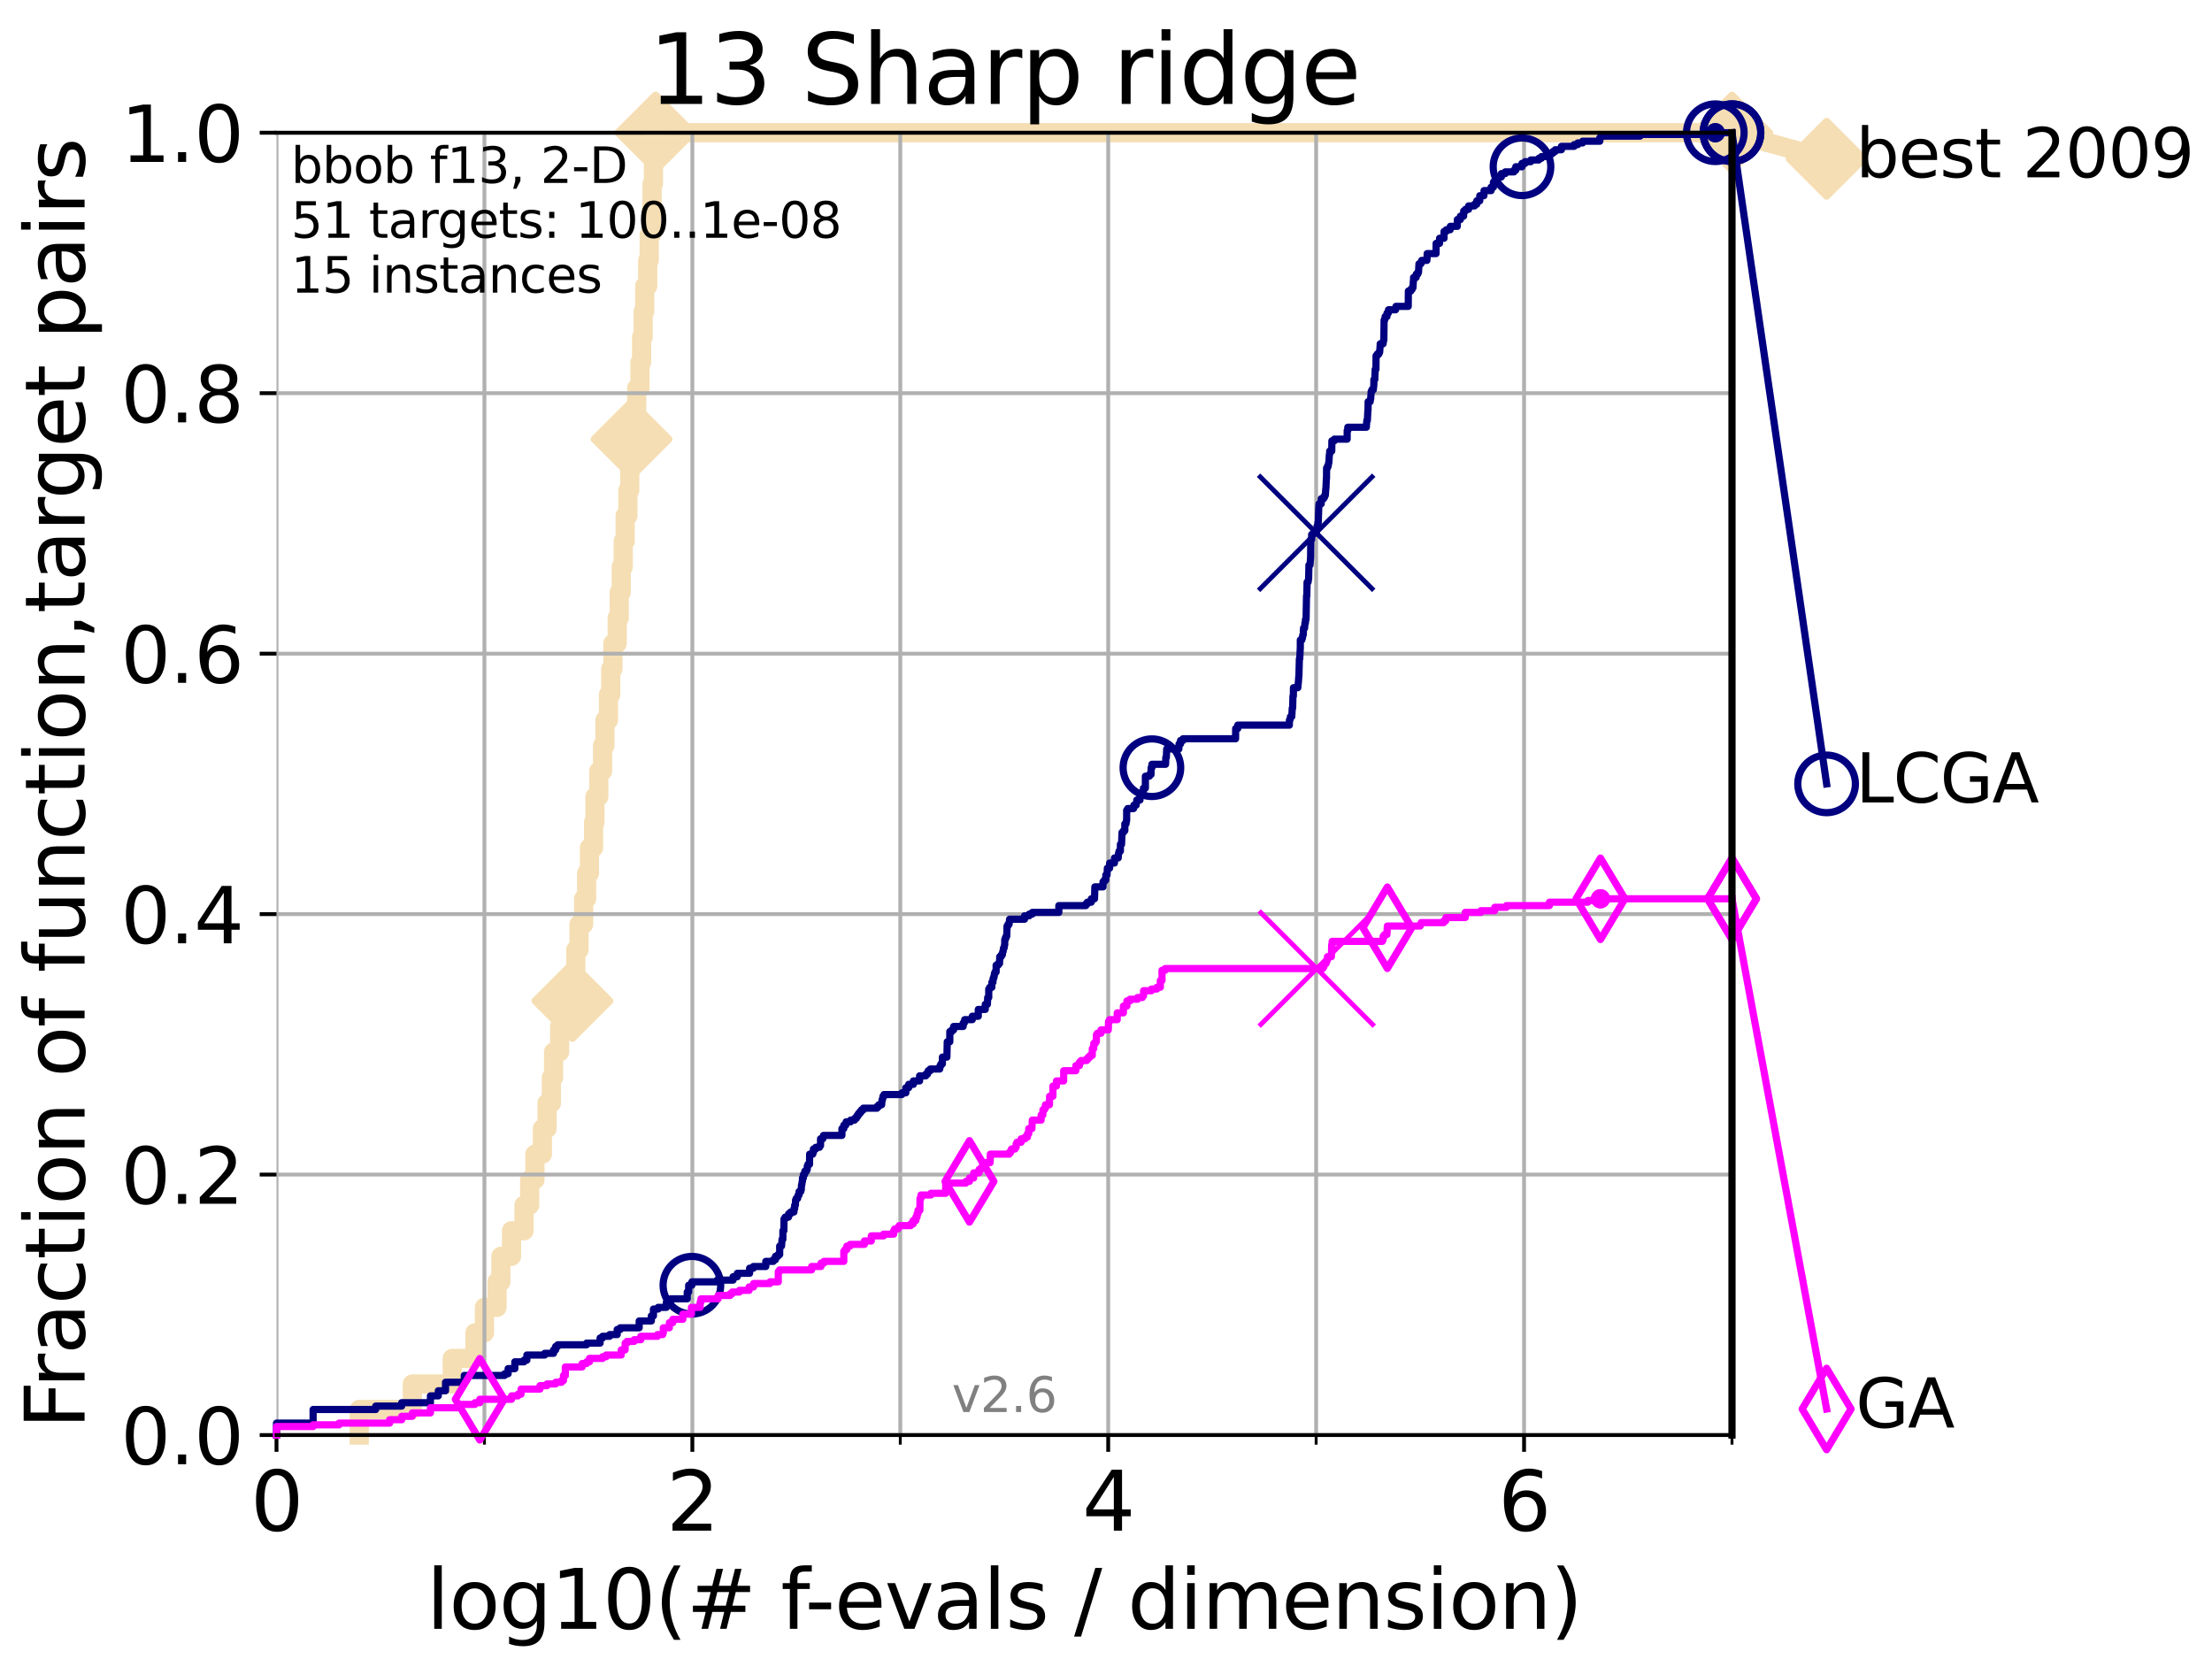 <?xml version="1.0" encoding="utf-8" standalone="no"?>
<!DOCTYPE svg PUBLIC "-//W3C//DTD SVG 1.1//EN"
  "http://www.w3.org/Graphics/SVG/1.1/DTD/svg11.dtd">
<svg xmlns:xlink="http://www.w3.org/1999/xlink" width="460.8pt" height="345.6pt" viewBox="0 0 460.8 345.6" xmlns="http://www.w3.org/2000/svg" version="1.1">
 <defs>
  <style type="text/css">*{stroke-linejoin: round; stroke-linecap: butt}</style>
 </defs>
 <g id="figure_1">
  <g id="patch_1">
   <path d="M 0 345.6 
L 460.8 345.6 
L 460.8 0 
L 0 0 
z
" style="fill: #ffffff"/>
  </g>
  <g id="axes_1">
   <g id="patch_2">
    <path d="M 57.6 298.944 
L 360.806 298.944 
L 360.806 27.648 
L 57.6 27.648 
z
" style="fill: #ffffff"/>
   </g>
   <g id="line2d_1">
    <path d="M 74.837 298.944 
L 74.837 293.624 
L 85.894 293.624 
L 85.894 288.305 
L 94.206 288.305 
L 94.206 282.985 
L 98.933 282.985 
L 98.933 277.666 
L 100.915 277.666 
L 100.915 272.346 
L 103.544 272.346 
L 103.544 267.027 
L 104.345 267.027 
L 104.345 261.707 
L 106.561 261.707 
L 106.561 256.388 
L 109.159 256.388 
L 109.159 251.068 
L 110.336 251.068 
L 110.336 245.749 
L 111.442 245.749 
L 111.442 240.429 
L 112.989 240.429 
L 112.989 235.11 
L 113.954 235.11 
L 113.954 229.79 
L 114.872 229.79 
L 114.872 224.471 
L 115.315 224.471 
L 115.315 219.151 
L 116.584 219.151 
L 116.584 213.832 
L 118.525 213.832 
L 118.525 208.512 
L 119.248 208.512 
L 119.248 203.192 
L 119.945 203.192 
L 119.945 197.873 
L 120.617 197.873 
L 120.617 192.553 
L 121.582 192.553 
L 121.582 187.234 
L 122.199 187.234 
L 122.199 181.914 
L 122.796 181.914 
L 122.796 176.595 
L 123.658 176.595 
L 123.658 171.275 
L 123.936 171.275 
L 123.936 165.956 
L 124.748 165.956 
L 124.748 160.636 
L 125.527 160.636 
L 125.527 155.317 
L 126.029 155.317 
L 126.029 149.997 
L 126.757 149.997 
L 126.757 144.678 
L 127.227 144.678 
L 127.227 139.358 
L 127.686 139.358 
L 127.686 134.039 
L 128.571 134.039 
L 128.571 128.719 
L 128.999 128.719 
L 128.999 123.4 
L 129.417 123.4 
L 129.417 118.08 
L 129.826 118.08 
L 129.826 112.76 
L 130.226 112.76 
L 130.226 107.441 
L 130.811 107.441 
L 130.811 102.121 
L 131.191 102.121 
L 131.191 96.802 
L 131.564 96.802 
L 131.564 91.482 
L 131.929 91.482 
L 131.929 86.163 
L 132.639 86.163 
L 132.639 80.843 
L 133.323 80.843 
L 133.323 75.524 
L 133.656 75.524 
L 133.656 70.204 
L 133.983 70.204 
L 133.983 64.885 
L 134.305 64.885 
L 134.305 59.565 
L 134.932 59.565 
L 134.932 54.246 
L 135.238 54.246 
L 135.238 48.926 
L 135.688 48.926 
L 135.688 43.607 
L 135.835 43.607 
L 135.835 38.287 
L 136.127 38.287 
L 136.127 32.968 
L 136.556 32.968 
L 136.556 27.648 
L 360.806 27.648 
" style="fill: none; stroke: #f5deb3; stroke-width: 4; stroke-linecap: square"/>
   </g>
   <g id="line2d_2">
    <defs>
     <path id="m9aa84eddcd" d="M 0 7.778 
L 7.778 0 
L 0 -7.778 
L -7.778 0 
z
" style="stroke: #f5deb3; stroke-width: 1.5; stroke-linejoin: miter"/>
    </defs>
    <g>
     <use xlink:href="#m9aa84eddcd" x="119.248" y="208.512" style="fill: #f5deb3; stroke: #f5deb3; stroke-width: 1.5; stroke-linejoin: miter"/>
     <use xlink:href="#m9aa84eddcd" x="131.564" y="91.482" style="fill: #f5deb3; stroke: #f5deb3; stroke-width: 1.5; stroke-linejoin: miter"/>
     <use xlink:href="#m9aa84eddcd" x="136.556" y="27.648" style="fill: #f5deb3; stroke: #f5deb3; stroke-width: 1.5; stroke-linejoin: miter"/>
     <use xlink:href="#m9aa84eddcd" x="136.556" y="27.648" style="fill: #f5deb3; stroke: #f5deb3; stroke-width: 1.5; stroke-linejoin: miter"/>
     <use xlink:href="#m9aa84eddcd" x="360.806" y="27.648" style="fill: #f5deb3; stroke: #f5deb3; stroke-width: 1.5; stroke-linejoin: miter"/>
    </g>
   </g>
   <g id="line2d_3">
    <path style="fill: none; stroke: #f5deb3; stroke-width: 4; stroke-linecap: square"/>
    <g/>
   </g>
   <g id="line2d_4">
    <path d="M 360.806 27.648 
L 380.515 33.074 
" style="fill: none; stroke: #f5deb3; stroke-width: 4; stroke-linecap: square"/>
    <g>
     <use xlink:href="#m9aa84eddcd" x="360.806" y="27.648" style="fill: #f5deb3; stroke: #f5deb3; stroke-width: 1.5; stroke-linejoin: miter"/>
     <use xlink:href="#m9aa84eddcd" x="380.515" y="33.074" style="fill: #f5deb3; stroke: #f5deb3; stroke-width: 1.5; stroke-linejoin: miter"/>
    </g>
   </g>
   <g id="matplotlib.axis_1">
    <g id="xtick_1">
     <g id="line2d_5">
      <path d="M 57.6 298.944 
L 57.6 27.648 
" clip-path="url(#p5c7abc7ac8)" style="fill: none; stroke: #b0b0b0; stroke-width: 0.8; stroke-linecap: square"/>
     </g>
     <g id="line2d_6">
      <defs>
       <path id="mff1f781670" d="M 0 0 
L 0 3.5 
" style="stroke: #000000; stroke-width: 0.8"/>
      </defs>
      <g>
       <use xlink:href="#mff1f781670" x="57.6" y="298.944" style="stroke: #000000; stroke-width: 0.8"/>
      </g>
     </g>
     <g id="text_1">
      <!-- 0 -->
      <g transform="translate(52.192 318.861)scale(0.17 -0.17)">
       <defs>
        <path id="DejaVuSans-30" d="M 2034 4250 
Q 1547 4250 1301 3770 
Q 1056 3291 1056 2328 
Q 1056 1369 1301 889 
Q 1547 409 2034 409 
Q 2525 409 2770 889 
Q 3016 1369 3016 2328 
Q 3016 3291 2770 3770 
Q 2525 4250 2034 4250 
z
M 2034 4750 
Q 2819 4750 3233 4129 
Q 3647 3509 3647 2328 
Q 3647 1150 3233 529 
Q 2819 -91 2034 -91 
Q 1250 -91 836 529 
Q 422 1150 422 2328 
Q 422 3509 836 4129 
Q 1250 4750 2034 4750 
z
" transform="scale(0.016)"/>
       </defs>
       <use xlink:href="#DejaVuSans-30"/>
      </g>
     </g>
    </g>
    <g id="xtick_2">
     <g id="line2d_7">
      <path d="M 144.23 298.944 
L 144.23 27.648 
" clip-path="url(#p5c7abc7ac8)" style="fill: none; stroke: #b0b0b0; stroke-width: 0.8; stroke-linecap: square"/>
     </g>
     <g id="line2d_8">
      <g>
       <use xlink:href="#mff1f781670" x="144.23" y="298.944" style="stroke: #000000; stroke-width: 0.8"/>
      </g>
     </g>
     <g id="text_2">
      <!-- 2 -->
      <g transform="translate(138.822 318.861)scale(0.17 -0.17)">
       <defs>
        <path id="DejaVuSans-32" d="M 1228 531 
L 3431 531 
L 3431 0 
L 469 0 
L 469 531 
Q 828 903 1448 1529 
Q 2069 2156 2228 2338 
Q 2531 2678 2651 2914 
Q 2772 3150 2772 3378 
Q 2772 3750 2511 3984 
Q 2250 4219 1831 4219 
Q 1534 4219 1204 4116 
Q 875 4013 500 3803 
L 500 4441 
Q 881 4594 1212 4672 
Q 1544 4750 1819 4750 
Q 2544 4750 2975 4387 
Q 3406 4025 3406 3419 
Q 3406 3131 3298 2873 
Q 3191 2616 2906 2266 
Q 2828 2175 2409 1742 
Q 1991 1309 1228 531 
z
" transform="scale(0.016)"/>
       </defs>
       <use xlink:href="#DejaVuSans-32"/>
      </g>
     </g>
    </g>
    <g id="xtick_3">
     <g id="line2d_9">
      <path d="M 230.861 298.944 
L 230.861 27.648 
" clip-path="url(#p5c7abc7ac8)" style="fill: none; stroke: #b0b0b0; stroke-width: 0.8; stroke-linecap: square"/>
     </g>
     <g id="line2d_10">
      <g>
       <use xlink:href="#mff1f781670" x="230.861" y="298.944" style="stroke: #000000; stroke-width: 0.8"/>
      </g>
     </g>
     <g id="text_3">
      <!-- 4 -->
      <g transform="translate(225.453 318.861)scale(0.17 -0.17)">
       <defs>
        <path id="DejaVuSans-34" d="M 2419 4116 
L 825 1625 
L 2419 1625 
L 2419 4116 
z
M 2253 4666 
L 3047 4666 
L 3047 1625 
L 3713 1625 
L 3713 1100 
L 3047 1100 
L 3047 0 
L 2419 0 
L 2419 1100 
L 313 1100 
L 313 1709 
L 2253 4666 
z
" transform="scale(0.016)"/>
       </defs>
       <use xlink:href="#DejaVuSans-34"/>
      </g>
     </g>
    </g>
    <g id="xtick_4">
     <g id="line2d_11">
      <path d="M 317.491 298.944 
L 317.491 27.648 
" clip-path="url(#p5c7abc7ac8)" style="fill: none; stroke: #b0b0b0; stroke-width: 0.8; stroke-linecap: square"/>
     </g>
     <g id="line2d_12">
      <g>
       <use xlink:href="#mff1f781670" x="317.491" y="298.944" style="stroke: #000000; stroke-width: 0.8"/>
      </g>
     </g>
     <g id="text_4">
      <!-- 6 -->
      <g transform="translate(312.083 318.861)scale(0.17 -0.17)">
       <defs>
        <path id="DejaVuSans-36" d="M 2113 2584 
Q 1688 2584 1439 2293 
Q 1191 2003 1191 1497 
Q 1191 994 1439 701 
Q 1688 409 2113 409 
Q 2538 409 2786 701 
Q 3034 994 3034 1497 
Q 3034 2003 2786 2293 
Q 2538 2584 2113 2584 
z
M 3366 4563 
L 3366 3988 
Q 3128 4100 2886 4159 
Q 2644 4219 2406 4219 
Q 1781 4219 1451 3797 
Q 1122 3375 1075 2522 
Q 1259 2794 1537 2939 
Q 1816 3084 2150 3084 
Q 2853 3084 3261 2657 
Q 3669 2231 3669 1497 
Q 3669 778 3244 343 
Q 2819 -91 2113 -91 
Q 1303 -91 875 529 
Q 447 1150 447 2328 
Q 447 3434 972 4092 
Q 1497 4750 2381 4750 
Q 2619 4750 2861 4703 
Q 3103 4656 3366 4563 
z
" transform="scale(0.016)"/>
       </defs>
       <use xlink:href="#DejaVuSans-36"/>
      </g>
     </g>
    </g>
    <g id="xtick_5">
     <g id="line2d_13">
      <path d="M 100.915 298.944 
L 100.915 27.648 
" clip-path="url(#p5c7abc7ac8)" style="fill: none; stroke: #b0b0b0; stroke-width: 0.8; stroke-linecap: square"/>
     </g>
     <g id="line2d_14">
      <defs>
       <path id="m2694fab0b5" d="M 0 0 
L 0 2 
" style="stroke: #000000; stroke-width: 0.6"/>
      </defs>
      <g>
       <use xlink:href="#m2694fab0b5" x="100.915" y="298.944" style="stroke: #000000; stroke-width: 0.6"/>
      </g>
     </g>
    </g>
    <g id="xtick_6">
     <g id="line2d_15">
      <path d="M 187.546 298.944 
L 187.546 27.648 
" clip-path="url(#p5c7abc7ac8)" style="fill: none; stroke: #b0b0b0; stroke-width: 0.8; stroke-linecap: square"/>
     </g>
     <g id="line2d_16">
      <g>
       <use xlink:href="#m2694fab0b5" x="187.546" y="298.944" style="stroke: #000000; stroke-width: 0.6"/>
      </g>
     </g>
    </g>
    <g id="xtick_7">
     <g id="line2d_17">
      <path d="M 274.176 298.944 
L 274.176 27.648 
" clip-path="url(#p5c7abc7ac8)" style="fill: none; stroke: #b0b0b0; stroke-width: 0.8; stroke-linecap: square"/>
     </g>
     <g id="line2d_18">
      <g>
       <use xlink:href="#m2694fab0b5" x="274.176" y="298.944" style="stroke: #000000; stroke-width: 0.6"/>
      </g>
     </g>
    </g>
    <g id="xtick_8">
     <g id="line2d_19">
      <path d="M 360.806 298.944 
L 360.806 27.648 
" clip-path="url(#p5c7abc7ac8)" style="fill: none; stroke: #b0b0b0; stroke-width: 0.8; stroke-linecap: square"/>
     </g>
     <g id="line2d_20">
      <g>
       <use xlink:href="#m2694fab0b5" x="360.806" y="298.944" style="stroke: #000000; stroke-width: 0.6"/>
      </g>
     </g>
    </g>
    <g id="text_5">
     <!-- log10(# f-evals / dimension) -->
     <g transform="translate(88.823 339.314)scale(0.17 -0.17)">
      <defs>
       <path id="DejaVuSans-6c" d="M 603 4863 
L 1178 4863 
L 1178 0 
L 603 0 
L 603 4863 
z
" transform="scale(0.016)"/>
       <path id="DejaVuSans-6f" d="M 1959 3097 
Q 1497 3097 1228 2736 
Q 959 2375 959 1747 
Q 959 1119 1226 758 
Q 1494 397 1959 397 
Q 2419 397 2687 759 
Q 2956 1122 2956 1747 
Q 2956 2369 2687 2733 
Q 2419 3097 1959 3097 
z
M 1959 3584 
Q 2709 3584 3137 3096 
Q 3566 2609 3566 1747 
Q 3566 888 3137 398 
Q 2709 -91 1959 -91 
Q 1206 -91 779 398 
Q 353 888 353 1747 
Q 353 2609 779 3096 
Q 1206 3584 1959 3584 
z
" transform="scale(0.016)"/>
       <path id="DejaVuSans-67" d="M 2906 1791 
Q 2906 2416 2648 2759 
Q 2391 3103 1925 3103 
Q 1463 3103 1205 2759 
Q 947 2416 947 1791 
Q 947 1169 1205 825 
Q 1463 481 1925 481 
Q 2391 481 2648 825 
Q 2906 1169 2906 1791 
z
M 3481 434 
Q 3481 -459 3084 -895 
Q 2688 -1331 1869 -1331 
Q 1566 -1331 1297 -1286 
Q 1028 -1241 775 -1147 
L 775 -588 
Q 1028 -725 1275 -790 
Q 1522 -856 1778 -856 
Q 2344 -856 2625 -561 
Q 2906 -266 2906 331 
L 2906 616 
Q 2728 306 2450 153 
Q 2172 0 1784 0 
Q 1141 0 747 490 
Q 353 981 353 1791 
Q 353 2603 747 3093 
Q 1141 3584 1784 3584 
Q 2172 3584 2450 3431 
Q 2728 3278 2906 2969 
L 2906 3500 
L 3481 3500 
L 3481 434 
z
" transform="scale(0.016)"/>
       <path id="DejaVuSans-31" d="M 794 531 
L 1825 531 
L 1825 4091 
L 703 3866 
L 703 4441 
L 1819 4666 
L 2450 4666 
L 2450 531 
L 3481 531 
L 3481 0 
L 794 0 
L 794 531 
z
" transform="scale(0.016)"/>
       <path id="DejaVuSans-28" d="M 1984 4856 
Q 1566 4138 1362 3434 
Q 1159 2731 1159 2009 
Q 1159 1288 1364 580 
Q 1569 -128 1984 -844 
L 1484 -844 
Q 1016 -109 783 600 
Q 550 1309 550 2009 
Q 550 2706 781 3412 
Q 1013 4119 1484 4856 
L 1984 4856 
z
" transform="scale(0.016)"/>
       <path id="DejaVuSans-23" d="M 3272 2816 
L 2363 2816 
L 2100 1772 
L 3016 1772 
L 3272 2816 
z
M 2803 4594 
L 2478 3297 
L 3391 3297 
L 3719 4594 
L 4219 4594 
L 3897 3297 
L 4872 3297 
L 4872 2816 
L 3775 2816 
L 3519 1772 
L 4513 1772 
L 4513 1294 
L 3397 1294 
L 3072 0 
L 2572 0 
L 2894 1294 
L 1978 1294 
L 1656 0 
L 1153 0 
L 1478 1294 
L 494 1294 
L 494 1772 
L 1594 1772 
L 1856 2816 
L 850 2816 
L 850 3297 
L 1978 3297 
L 2297 4594 
L 2803 4594 
z
" transform="scale(0.016)"/>
       <path id="DejaVuSans-20" transform="scale(0.016)"/>
       <path id="DejaVuSans-66" d="M 2375 4863 
L 2375 4384 
L 1825 4384 
Q 1516 4384 1395 4259 
Q 1275 4134 1275 3809 
L 1275 3500 
L 2222 3500 
L 2222 3053 
L 1275 3053 
L 1275 0 
L 697 0 
L 697 3053 
L 147 3053 
L 147 3500 
L 697 3500 
L 697 3744 
Q 697 4328 969 4595 
Q 1241 4863 1831 4863 
L 2375 4863 
z
" transform="scale(0.016)"/>
       <path id="DejaVuSans-2d" d="M 313 2009 
L 1997 2009 
L 1997 1497 
L 313 1497 
L 313 2009 
z
" transform="scale(0.016)"/>
       <path id="DejaVuSans-65" d="M 3597 1894 
L 3597 1613 
L 953 1613 
Q 991 1019 1311 708 
Q 1631 397 2203 397 
Q 2534 397 2845 478 
Q 3156 559 3463 722 
L 3463 178 
Q 3153 47 2828 -22 
Q 2503 -91 2169 -91 
Q 1331 -91 842 396 
Q 353 884 353 1716 
Q 353 2575 817 3079 
Q 1281 3584 2069 3584 
Q 2775 3584 3186 3129 
Q 3597 2675 3597 1894 
z
M 3022 2063 
Q 3016 2534 2758 2815 
Q 2500 3097 2075 3097 
Q 1594 3097 1305 2825 
Q 1016 2553 972 2059 
L 3022 2063 
z
" transform="scale(0.016)"/>
       <path id="DejaVuSans-76" d="M 191 3500 
L 800 3500 
L 1894 563 
L 2988 3500 
L 3597 3500 
L 2284 0 
L 1503 0 
L 191 3500 
z
" transform="scale(0.016)"/>
       <path id="DejaVuSans-61" d="M 2194 1759 
Q 1497 1759 1228 1600 
Q 959 1441 959 1056 
Q 959 750 1161 570 
Q 1363 391 1709 391 
Q 2188 391 2477 730 
Q 2766 1069 2766 1631 
L 2766 1759 
L 2194 1759 
z
M 3341 1997 
L 3341 0 
L 2766 0 
L 2766 531 
Q 2569 213 2275 61 
Q 1981 -91 1556 -91 
Q 1019 -91 701 211 
Q 384 513 384 1019 
Q 384 1609 779 1909 
Q 1175 2209 1959 2209 
L 2766 2209 
L 2766 2266 
Q 2766 2663 2505 2880 
Q 2244 3097 1772 3097 
Q 1472 3097 1187 3025 
Q 903 2953 641 2809 
L 641 3341 
Q 956 3463 1253 3523 
Q 1550 3584 1831 3584 
Q 2591 3584 2966 3190 
Q 3341 2797 3341 1997 
z
" transform="scale(0.016)"/>
       <path id="DejaVuSans-73" d="M 2834 3397 
L 2834 2853 
Q 2591 2978 2328 3040 
Q 2066 3103 1784 3103 
Q 1356 3103 1142 2972 
Q 928 2841 928 2578 
Q 928 2378 1081 2264 
Q 1234 2150 1697 2047 
L 1894 2003 
Q 2506 1872 2764 1633 
Q 3022 1394 3022 966 
Q 3022 478 2636 193 
Q 2250 -91 1575 -91 
Q 1294 -91 989 -36 
Q 684 19 347 128 
L 347 722 
Q 666 556 975 473 
Q 1284 391 1588 391 
Q 1994 391 2212 530 
Q 2431 669 2431 922 
Q 2431 1156 2273 1281 
Q 2116 1406 1581 1522 
L 1381 1569 
Q 847 1681 609 1914 
Q 372 2147 372 2553 
Q 372 3047 722 3315 
Q 1072 3584 1716 3584 
Q 2034 3584 2315 3537 
Q 2597 3491 2834 3397 
z
" transform="scale(0.016)"/>
       <path id="DejaVuSans-2f" d="M 1625 4666 
L 2156 4666 
L 531 -594 
L 0 -594 
L 1625 4666 
z
" transform="scale(0.016)"/>
       <path id="DejaVuSans-64" d="M 2906 2969 
L 2906 4863 
L 3481 4863 
L 3481 0 
L 2906 0 
L 2906 525 
Q 2725 213 2448 61 
Q 2172 -91 1784 -91 
Q 1150 -91 751 415 
Q 353 922 353 1747 
Q 353 2572 751 3078 
Q 1150 3584 1784 3584 
Q 2172 3584 2448 3432 
Q 2725 3281 2906 2969 
z
M 947 1747 
Q 947 1113 1208 752 
Q 1469 391 1925 391 
Q 2381 391 2643 752 
Q 2906 1113 2906 1747 
Q 2906 2381 2643 2742 
Q 2381 3103 1925 3103 
Q 1469 3103 1208 2742 
Q 947 2381 947 1747 
z
" transform="scale(0.016)"/>
       <path id="DejaVuSans-69" d="M 603 3500 
L 1178 3500 
L 1178 0 
L 603 0 
L 603 3500 
z
M 603 4863 
L 1178 4863 
L 1178 4134 
L 603 4134 
L 603 4863 
z
" transform="scale(0.016)"/>
       <path id="DejaVuSans-6d" d="M 3328 2828 
Q 3544 3216 3844 3400 
Q 4144 3584 4550 3584 
Q 5097 3584 5394 3201 
Q 5691 2819 5691 2113 
L 5691 0 
L 5113 0 
L 5113 2094 
Q 5113 2597 4934 2840 
Q 4756 3084 4391 3084 
Q 3944 3084 3684 2787 
Q 3425 2491 3425 1978 
L 3425 0 
L 2847 0 
L 2847 2094 
Q 2847 2600 2669 2842 
Q 2491 3084 2119 3084 
Q 1678 3084 1418 2786 
Q 1159 2488 1159 1978 
L 1159 0 
L 581 0 
L 581 3500 
L 1159 3500 
L 1159 2956 
Q 1356 3278 1631 3431 
Q 1906 3584 2284 3584 
Q 2666 3584 2933 3390 
Q 3200 3197 3328 2828 
z
" transform="scale(0.016)"/>
       <path id="DejaVuSans-6e" d="M 3513 2113 
L 3513 0 
L 2938 0 
L 2938 2094 
Q 2938 2591 2744 2837 
Q 2550 3084 2163 3084 
Q 1697 3084 1428 2787 
Q 1159 2491 1159 1978 
L 1159 0 
L 581 0 
L 581 3500 
L 1159 3500 
L 1159 2956 
Q 1366 3272 1645 3428 
Q 1925 3584 2291 3584 
Q 2894 3584 3203 3211 
Q 3513 2838 3513 2113 
z
" transform="scale(0.016)"/>
       <path id="DejaVuSans-29" d="M 513 4856 
L 1013 4856 
Q 1481 4119 1714 3412 
Q 1947 2706 1947 2009 
Q 1947 1309 1714 600 
Q 1481 -109 1013 -844 
L 513 -844 
Q 928 -128 1133 580 
Q 1338 1288 1338 2009 
Q 1338 2731 1133 3434 
Q 928 4138 513 4856 
z
" transform="scale(0.016)"/>
      </defs>
      <use xlink:href="#DejaVuSans-6c"/>
      <use xlink:href="#DejaVuSans-6f" x="27.783"/>
      <use xlink:href="#DejaVuSans-67" x="88.965"/>
      <use xlink:href="#DejaVuSans-31" x="152.441"/>
      <use xlink:href="#DejaVuSans-30" x="216.064"/>
      <use xlink:href="#DejaVuSans-28" x="279.688"/>
      <use xlink:href="#DejaVuSans-23" x="318.701"/>
      <use xlink:href="#DejaVuSans-20" x="402.49"/>
      <use xlink:href="#DejaVuSans-66" x="434.277"/>
      <use xlink:href="#DejaVuSans-2d" x="463.982"/>
      <use xlink:href="#DejaVuSans-65" x="500.066"/>
      <use xlink:href="#DejaVuSans-76" x="561.59"/>
      <use xlink:href="#DejaVuSans-61" x="620.77"/>
      <use xlink:href="#DejaVuSans-6c" x="682.049"/>
      <use xlink:href="#DejaVuSans-73" x="709.832"/>
      <use xlink:href="#DejaVuSans-20" x="761.932"/>
      <use xlink:href="#DejaVuSans-2f" x="793.719"/>
      <use xlink:href="#DejaVuSans-20" x="827.41"/>
      <use xlink:href="#DejaVuSans-64" x="859.197"/>
      <use xlink:href="#DejaVuSans-69" x="922.674"/>
      <use xlink:href="#DejaVuSans-6d" x="950.457"/>
      <use xlink:href="#DejaVuSans-65" x="1047.869"/>
      <use xlink:href="#DejaVuSans-6e" x="1109.393"/>
      <use xlink:href="#DejaVuSans-73" x="1172.771"/>
      <use xlink:href="#DejaVuSans-69" x="1224.871"/>
      <use xlink:href="#DejaVuSans-6f" x="1252.654"/>
      <use xlink:href="#DejaVuSans-6e" x="1313.836"/>
      <use xlink:href="#DejaVuSans-29" x="1377.215"/>
     </g>
    </g>
   </g>
   <g id="matplotlib.axis_2">
    <g id="ytick_1">
     <g id="line2d_21">
      <path d="M 57.6 298.944 
L 360.806 298.944 
" clip-path="url(#p5c7abc7ac8)" style="fill: none; stroke: #b0b0b0; stroke-width: 0.8; stroke-linecap: square"/>
     </g>
     <g id="line2d_22">
      <defs>
       <path id="m9bf18aa224" d="M 0 0 
L -3.5 0 
" style="stroke: #000000; stroke-width: 0.8"/>
      </defs>
      <g>
       <use xlink:href="#m9bf18aa224" x="57.6" y="298.944" style="stroke: #000000; stroke-width: 0.8"/>
      </g>
     </g>
     <g id="text_6">
      <!-- 0.0 -->
      <g transform="translate(25.155 305.023)scale(0.16 -0.16)">
       <defs>
        <path id="DejaVuSans-2e" d="M 684 794 
L 1344 794 
L 1344 0 
L 684 0 
L 684 794 
z
" transform="scale(0.016)"/>
       </defs>
       <use xlink:href="#DejaVuSans-30"/>
       <use xlink:href="#DejaVuSans-2e" x="63.623"/>
       <use xlink:href="#DejaVuSans-30" x="95.41"/>
      </g>
     </g>
    </g>
    <g id="ytick_2">
     <g id="line2d_23">
      <path d="M 57.6 244.685 
L 360.806 244.685 
" clip-path="url(#p5c7abc7ac8)" style="fill: none; stroke: #b0b0b0; stroke-width: 0.8; stroke-linecap: square"/>
     </g>
     <g id="line2d_24">
      <g>
       <use xlink:href="#m9bf18aa224" x="57.6" y="244.685" style="stroke: #000000; stroke-width: 0.8"/>
      </g>
     </g>
     <g id="text_7">
      <!-- 0.2 -->
      <g transform="translate(25.155 250.764)scale(0.16 -0.16)">
       <use xlink:href="#DejaVuSans-30"/>
       <use xlink:href="#DejaVuSans-2e" x="63.623"/>
       <use xlink:href="#DejaVuSans-32" x="95.41"/>
      </g>
     </g>
    </g>
    <g id="ytick_3">
     <g id="line2d_25">
      <path d="M 57.6 190.426 
L 360.806 190.426 
" clip-path="url(#p5c7abc7ac8)" style="fill: none; stroke: #b0b0b0; stroke-width: 0.8; stroke-linecap: square"/>
     </g>
     <g id="line2d_26">
      <g>
       <use xlink:href="#m9bf18aa224" x="57.6" y="190.426" style="stroke: #000000; stroke-width: 0.8"/>
      </g>
     </g>
     <g id="text_8">
      <!-- 0.4 -->
      <g transform="translate(25.155 196.504)scale(0.16 -0.16)">
       <use xlink:href="#DejaVuSans-30"/>
       <use xlink:href="#DejaVuSans-2e" x="63.623"/>
       <use xlink:href="#DejaVuSans-34" x="95.41"/>
      </g>
     </g>
    </g>
    <g id="ytick_4">
     <g id="line2d_27">
      <path d="M 57.6 136.166 
L 360.806 136.166 
" clip-path="url(#p5c7abc7ac8)" style="fill: none; stroke: #b0b0b0; stroke-width: 0.8; stroke-linecap: square"/>
     </g>
     <g id="line2d_28">
      <g>
       <use xlink:href="#m9bf18aa224" x="57.6" y="136.166" style="stroke: #000000; stroke-width: 0.8"/>
      </g>
     </g>
     <g id="text_9">
      <!-- 0.6 -->
      <g transform="translate(25.155 142.245)scale(0.16 -0.16)">
       <use xlink:href="#DejaVuSans-30"/>
       <use xlink:href="#DejaVuSans-2e" x="63.623"/>
       <use xlink:href="#DejaVuSans-36" x="95.41"/>
      </g>
     </g>
    </g>
    <g id="ytick_5">
     <g id="line2d_29">
      <path d="M 57.6 81.907 
L 360.806 81.907 
" clip-path="url(#p5c7abc7ac8)" style="fill: none; stroke: #b0b0b0; stroke-width: 0.8; stroke-linecap: square"/>
     </g>
     <g id="line2d_30">
      <g>
       <use xlink:href="#m9bf18aa224" x="57.6" y="81.907" style="stroke: #000000; stroke-width: 0.8"/>
      </g>
     </g>
     <g id="text_10">
      <!-- 0.8 -->
      <g transform="translate(25.155 87.986)scale(0.16 -0.16)">
       <defs>
        <path id="DejaVuSans-38" d="M 2034 2216 
Q 1584 2216 1326 1975 
Q 1069 1734 1069 1313 
Q 1069 891 1326 650 
Q 1584 409 2034 409 
Q 2484 409 2743 651 
Q 3003 894 3003 1313 
Q 3003 1734 2745 1975 
Q 2488 2216 2034 2216 
z
M 1403 2484 
Q 997 2584 770 2862 
Q 544 3141 544 3541 
Q 544 4100 942 4425 
Q 1341 4750 2034 4750 
Q 2731 4750 3128 4425 
Q 3525 4100 3525 3541 
Q 3525 3141 3298 2862 
Q 3072 2584 2669 2484 
Q 3125 2378 3379 2068 
Q 3634 1759 3634 1313 
Q 3634 634 3220 271 
Q 2806 -91 2034 -91 
Q 1263 -91 848 271 
Q 434 634 434 1313 
Q 434 1759 690 2068 
Q 947 2378 1403 2484 
z
M 1172 3481 
Q 1172 3119 1398 2916 
Q 1625 2713 2034 2713 
Q 2441 2713 2670 2916 
Q 2900 3119 2900 3481 
Q 2900 3844 2670 4047 
Q 2441 4250 2034 4250 
Q 1625 4250 1398 4047 
Q 1172 3844 1172 3481 
z
" transform="scale(0.016)"/>
       </defs>
       <use xlink:href="#DejaVuSans-30"/>
       <use xlink:href="#DejaVuSans-2e" x="63.623"/>
       <use xlink:href="#DejaVuSans-38" x="95.41"/>
      </g>
     </g>
    </g>
    <g id="ytick_6">
     <g id="line2d_31">
      <path d="M 57.6 27.648 
L 360.806 27.648 
" clip-path="url(#p5c7abc7ac8)" style="fill: none; stroke: #b0b0b0; stroke-width: 0.8; stroke-linecap: square"/>
     </g>
     <g id="line2d_32">
      <g>
       <use xlink:href="#m9bf18aa224" x="57.6" y="27.648" style="stroke: #000000; stroke-width: 0.8"/>
      </g>
     </g>
     <g id="text_11">
      <!-- 1.0 -->
      <g transform="translate(25.155 33.727)scale(0.16 -0.16)">
       <use xlink:href="#DejaVuSans-31"/>
       <use xlink:href="#DejaVuSans-2e" x="63.623"/>
       <use xlink:href="#DejaVuSans-30" x="95.41"/>
      </g>
     </g>
    </g>
    <g id="text_12">
     <!-- Fraction of function,target pairs -->
     <g transform="translate(17.62 297.681)rotate(-90)scale(0.17 -0.17)">
      <defs>
       <path id="DejaVuSans-46" d="M 628 4666 
L 3309 4666 
L 3309 4134 
L 1259 4134 
L 1259 2759 
L 3109 2759 
L 3109 2228 
L 1259 2228 
L 1259 0 
L 628 0 
L 628 4666 
z
" transform="scale(0.016)"/>
       <path id="DejaVuSans-72" d="M 2631 2963 
Q 2534 3019 2420 3045 
Q 2306 3072 2169 3072 
Q 1681 3072 1420 2755 
Q 1159 2438 1159 1844 
L 1159 0 
L 581 0 
L 581 3500 
L 1159 3500 
L 1159 2956 
Q 1341 3275 1631 3429 
Q 1922 3584 2338 3584 
Q 2397 3584 2469 3576 
Q 2541 3569 2628 3553 
L 2631 2963 
z
" transform="scale(0.016)"/>
       <path id="DejaVuSans-63" d="M 3122 3366 
L 3122 2828 
Q 2878 2963 2633 3030 
Q 2388 3097 2138 3097 
Q 1578 3097 1268 2742 
Q 959 2388 959 1747 
Q 959 1106 1268 751 
Q 1578 397 2138 397 
Q 2388 397 2633 464 
Q 2878 531 3122 666 
L 3122 134 
Q 2881 22 2623 -34 
Q 2366 -91 2075 -91 
Q 1284 -91 818 406 
Q 353 903 353 1747 
Q 353 2603 823 3093 
Q 1294 3584 2113 3584 
Q 2378 3584 2631 3529 
Q 2884 3475 3122 3366 
z
" transform="scale(0.016)"/>
       <path id="DejaVuSans-74" d="M 1172 4494 
L 1172 3500 
L 2356 3500 
L 2356 3053 
L 1172 3053 
L 1172 1153 
Q 1172 725 1289 603 
Q 1406 481 1766 481 
L 2356 481 
L 2356 0 
L 1766 0 
Q 1100 0 847 248 
Q 594 497 594 1153 
L 594 3053 
L 172 3053 
L 172 3500 
L 594 3500 
L 594 4494 
L 1172 4494 
z
" transform="scale(0.016)"/>
       <path id="DejaVuSans-75" d="M 544 1381 
L 544 3500 
L 1119 3500 
L 1119 1403 
Q 1119 906 1312 657 
Q 1506 409 1894 409 
Q 2359 409 2629 706 
Q 2900 1003 2900 1516 
L 2900 3500 
L 3475 3500 
L 3475 0 
L 2900 0 
L 2900 538 
Q 2691 219 2414 64 
Q 2138 -91 1772 -91 
Q 1169 -91 856 284 
Q 544 659 544 1381 
z
M 1991 3584 
L 1991 3584 
z
" transform="scale(0.016)"/>
       <path id="DejaVuSans-2c" d="M 750 794 
L 1409 794 
L 1409 256 
L 897 -744 
L 494 -744 
L 750 256 
L 750 794 
z
" transform="scale(0.016)"/>
       <path id="DejaVuSans-70" d="M 1159 525 
L 1159 -1331 
L 581 -1331 
L 581 3500 
L 1159 3500 
L 1159 2969 
Q 1341 3281 1617 3432 
Q 1894 3584 2278 3584 
Q 2916 3584 3314 3078 
Q 3713 2572 3713 1747 
Q 3713 922 3314 415 
Q 2916 -91 2278 -91 
Q 1894 -91 1617 61 
Q 1341 213 1159 525 
z
M 3116 1747 
Q 3116 2381 2855 2742 
Q 2594 3103 2138 3103 
Q 1681 3103 1420 2742 
Q 1159 2381 1159 1747 
Q 1159 1113 1420 752 
Q 1681 391 2138 391 
Q 2594 391 2855 752 
Q 3116 1113 3116 1747 
z
" transform="scale(0.016)"/>
      </defs>
      <use xlink:href="#DejaVuSans-46"/>
      <use xlink:href="#DejaVuSans-72" x="50.27"/>
      <use xlink:href="#DejaVuSans-61" x="91.383"/>
      <use xlink:href="#DejaVuSans-63" x="152.662"/>
      <use xlink:href="#DejaVuSans-74" x="207.643"/>
      <use xlink:href="#DejaVuSans-69" x="246.852"/>
      <use xlink:href="#DejaVuSans-6f" x="274.635"/>
      <use xlink:href="#DejaVuSans-6e" x="335.816"/>
      <use xlink:href="#DejaVuSans-20" x="399.195"/>
      <use xlink:href="#DejaVuSans-6f" x="430.982"/>
      <use xlink:href="#DejaVuSans-66" x="492.164"/>
      <use xlink:href="#DejaVuSans-20" x="527.369"/>
      <use xlink:href="#DejaVuSans-66" x="559.156"/>
      <use xlink:href="#DejaVuSans-75" x="594.361"/>
      <use xlink:href="#DejaVuSans-6e" x="657.74"/>
      <use xlink:href="#DejaVuSans-63" x="721.119"/>
      <use xlink:href="#DejaVuSans-74" x="776.1"/>
      <use xlink:href="#DejaVuSans-69" x="815.309"/>
      <use xlink:href="#DejaVuSans-6f" x="843.092"/>
      <use xlink:href="#DejaVuSans-6e" x="904.273"/>
      <use xlink:href="#DejaVuSans-2c" x="967.652"/>
      <use xlink:href="#DejaVuSans-74" x="999.439"/>
      <use xlink:href="#DejaVuSans-61" x="1038.648"/>
      <use xlink:href="#DejaVuSans-72" x="1099.928"/>
      <use xlink:href="#DejaVuSans-67" x="1139.291"/>
      <use xlink:href="#DejaVuSans-65" x="1202.768"/>
      <use xlink:href="#DejaVuSans-74" x="1264.291"/>
      <use xlink:href="#DejaVuSans-20" x="1303.5"/>
      <use xlink:href="#DejaVuSans-70" x="1335.287"/>
      <use xlink:href="#DejaVuSans-61" x="1398.764"/>
      <use xlink:href="#DejaVuSans-69" x="1460.043"/>
      <use xlink:href="#DejaVuSans-72" x="1487.826"/>
      <use xlink:href="#DejaVuSans-73" x="1528.939"/>
     </g>
    </g>
   </g>
   <g id="line2d_33">
    <defs>
     <path id="m3f82514afa" d="M 0 1.5 
C 0.398 1.5 0.779 1.342 1.061 1.061 
C 1.342 0.779 1.5 0.398 1.5 0 
C 1.5 -0.398 1.342 -0.779 1.061 -1.061 
C 0.779 -1.342 0.398 -1.5 0 -1.5 
C -0.398 -1.5 -0.779 -1.342 -1.061 -1.061 
C -1.342 -0.779 -1.5 -0.398 -1.5 0 
C -1.5 0.398 -1.342 0.779 -1.061 1.061 
C -0.779 1.342 -0.398 1.5 0 1.5 
z
" style="stroke: #f5deb3"/>
    </defs>
    <g>
     <use xlink:href="#m3f82514afa" x="136.556" y="27.648" style="fill: #f5deb3; stroke: #f5deb3"/>
     <use xlink:href="#m3f82514afa" x="136.556" y="27.648" style="fill: #f5deb3; stroke: #f5deb3"/>
    </g>
   </g>
   <g id="line2d_34">
    <defs>
     <path id="m290053c513" d="M 0 1.5 
C 0.398 1.5 0.779 1.342 1.061 1.061 
C 1.342 0.779 1.5 0.398 1.5 0 
C 1.5 -0.398 1.342 -0.779 1.061 -1.061 
C 0.779 -1.342 0.398 -1.5 0 -1.5 
C -0.398 -1.5 -0.779 -1.342 -1.061 -1.061 
C -1.342 -0.779 -1.5 -0.398 -1.5 0 
C -1.5 0.398 -1.342 0.779 -1.061 1.061 
C -0.779 1.342 -0.398 1.5 0 1.5 
z
" style="stroke: #000080"/>
    </defs>
    <g>
     <use xlink:href="#m290053c513" x="357.329" y="27.648" style="fill: #000080; stroke: #000080"/>
     <use xlink:href="#m290053c513" x="357.329" y="27.648" style="fill: #000080; stroke: #000080"/>
    </g>
   </g>
   <g id="line2d_35">
    <path d="M 57.6 298.944 
L 57.6 296.462 
L 65.227 296.462 
L 65.227 293.624 
L 78.267 293.624 
L 78.267 292.915 
L 83.678 292.915 
L 83.678 292.206 
L 89.669 292.206 
L 89.669 290.787 
L 91.306 290.787 
L 91.306 289.723 
L 92.812 289.723 
L 92.812 287.95 
L 96.718 287.95 
L 96.718 286.532 
L 105.113 286.532 
L 105.113 286.177 
L 105.851 286.177 
L 105.851 285.113 
L 107.245 285.113 
L 107.245 283.695 
L 109.159 283.695 
L 109.159 283.34 
L 109.757 283.34 
L 109.757 282.276 
L 113.478 282.276 
L 113.478 281.922 
L 115.315 281.922 
L 115.315 281.212 
L 115.747 281.212 
L 115.747 280.503 
L 116.17 280.503 
L 116.17 280.148 
L 122.199 280.148 
L 122.199 279.794 
L 125.012 279.794 
L 125.012 278.73 
L 125.527 278.73 
L 125.527 278.375 
L 126.994 278.375 
L 126.994 278.021 
L 128.571 278.021 
L 128.571 276.957 
L 129.209 276.957 
L 129.209 276.602 
L 133.154 276.602 
L 133.154 275.183 
L 135.688 275.183 
L 135.688 274.12 
L 136.127 274.12 
L 136.127 272.701 
L 137.113 272.701 
L 137.113 272.346 
L 138.819 272.346 
L 138.819 271.282 
L 139.677 271.282 
L 139.677 270.573 
L 143.166 270.573 
L 143.166 269.155 
L 143.462 269.155 
L 143.462 267.736 
L 144.136 267.736 
L 144.136 267.027 
L 149.382 267.027 
L 149.382 266.672 
L 152.716 266.672 
L 152.716 265.963 
L 153.594 265.963 
L 153.594 265.254 
L 156.156 265.254 
L 156.156 264.19 
L 156.937 264.19 
L 156.937 263.835 
L 159.527 263.835 
L 159.527 262.771 
L 161.087 262.771 
L 161.087 262.417 
L 161.542 262.417 
L 161.542 261.707 
L 162.06 261.707 
L 162.06 261.353 
L 162.421 261.353 
L 162.421 259.579 
L 162.81 259.579 
L 162.915 258.161 
L 163.088 258.161 
L 163.088 256.388 
L 163.294 256.388 
L 163.328 253.905 
L 163.566 253.905 
L 163.566 253.551 
L 164.259 253.551 
L 164.292 252.841 
L 164.708 252.841 
L 164.708 252.487 
L 165.392 252.487 
L 165.392 251.778 
L 165.544 251.778 
L 165.544 251.068 
L 165.695 251.068 
L 165.725 250.004 
L 165.874 250.004 
L 165.874 249.65 
L 166.17 249.65 
L 166.257 248.94 
L 166.461 248.94 
L 166.461 248.231 
L 166.804 248.231 
L 166.804 247.877 
L 166.917 247.877 
L 166.973 246.813 
L 167.029 246.813 
L 167.113 246.103 
L 167.168 246.103 
L 167.168 245.394 
L 167.362 245.394 
L 167.362 244.685 
L 167.608 244.685 
L 167.662 243.976 
L 168.011 243.976 
L 168.011 243.621 
L 168.169 243.621 
L 168.169 242.912 
L 168.301 242.912 
L 168.301 242.557 
L 168.638 242.557 
L 168.663 240.429 
L 169.319 240.429 
L 169.319 240.075 
L 169.443 240.075 
L 169.443 239.365 
L 169.929 239.365 
L 169.929 239.011 
L 170.704 239.011 
L 170.704 238.656 
L 170.933 238.656 
L 170.933 237.237 
L 171.405 237.237 
L 171.405 236.883 
L 171.538 236.883 
L 171.538 236.528 
L 175.388 236.528 
L 175.388 235.11 
L 175.779 235.11 
L 175.779 234.4 
L 176.179 234.4 
L 176.265 233.691 
L 177.201 233.691 
L 177.201 233.336 
L 178.03 233.336 
L 178.03 232.982 
L 178.401 232.982 
L 178.401 232.627 
L 178.629 232.627 
L 178.629 232.273 
L 178.869 232.273 
L 178.869 231.918 
L 179.18 231.918 
L 179.18 231.563 
L 179.456 231.563 
L 179.456 231.209 
L 179.843 231.209 
L 179.843 230.854 
L 182.702 230.854 
L 182.702 230.499 
L 183.064 230.499 
L 183.064 230.145 
L 183.663 230.145 
L 183.755 229.081 
L 183.847 229.081 
L 183.938 228.372 
L 184.153 228.372 
L 184.153 228.017 
L 187.872 228.017 
L 187.872 227.662 
L 188.704 227.662 
L 188.704 226.598 
L 189.296 226.598 
L 189.296 225.889 
L 190.273 225.889 
L 190.273 225.18 
L 191.569 225.18 
L 191.569 224.116 
L 192.861 224.116 
L 192.861 223.761 
L 193.212 223.761 
L 193.212 223.407 
L 193.364 223.407 
L 193.364 223.052 
L 193.788 223.052 
L 193.788 222.697 
L 195.759 222.697 
L 195.826 221.988 
L 196.013 221.988 
L 196.013 221.634 
L 196.316 221.634 
L 196.316 220.215 
L 197.26 220.215 
L 197.327 217.023 
L 197.862 217.023 
L 197.862 214.895 
L 198.292 214.895 
L 198.292 214.541 
L 198.66 214.541 
L 198.66 213.832 
L 200.641 213.832 
L 200.641 213.122 
L 200.874 213.122 
L 200.962 212.413 
L 202.544 212.413 
L 202.544 211.704 
L 203.794 211.704 
L 203.794 210.285 
L 205.247 210.285 
L 205.247 209.221 
L 205.693 209.221 
L 205.754 207.803 
L 205.974 207.803 
L 205.974 206.03 
L 206.178 206.03 
L 206.178 205.675 
L 206.623 205.675 
L 206.623 204.611 
L 206.857 204.611 
L 206.857 203.902 
L 206.975 203.902 
L 206.975 203.547 
L 207.095 203.547 
L 207.145 202.838 
L 207.27 202.838 
L 207.27 202.483 
L 207.513 202.483 
L 207.513 201.065 
L 207.941 201.065 
L 207.941 200.71 
L 208.225 200.71 
L 208.262 199.291 
L 208.572 199.291 
L 208.572 198.937 
L 208.799 198.937 
L 208.887 198.228 
L 208.965 198.228 
L 209.037 197.518 
L 209.166 197.518 
L 209.267 196.809 
L 209.305 196.809 
L 209.305 195.745 
L 209.426 195.745 
L 209.426 195.39 
L 209.581 195.39 
L 209.581 195.036 
L 209.724 195.036 
L 209.787 192.908 
L 209.974 192.908 
L 209.974 192.553 
L 210.215 192.553 
L 210.31 191.49 
L 213.43 191.49 
L 213.43 190.78 
L 214.402 190.78 
L 214.402 190.426 
L 215.039 190.426 
L 215.039 190.071 
L 220.575 190.071 
L 220.575 188.652 
L 226.2 188.652 
L 226.2 188.298 
L 226.508 188.298 
L 226.508 187.943 
L 227.327 187.943 
L 227.344 187.234 
L 228.009 187.234 
L 228.078 184.751 
L 229.774 184.751 
L 229.774 183.688 
L 230.048 183.688 
L 230.048 183.333 
L 230.36 183.333 
L 230.36 182.269 
L 230.615 182.269 
L 230.686 180.85 
L 231.156 180.85 
L 231.156 179.787 
L 232.162 179.787 
L 232.162 178.723 
L 232.949 178.723 
L 233.02 177.659 
L 233.125 177.659 
L 233.125 177.304 
L 233.398 177.304 
L 233.398 175.886 
L 233.638 175.886 
L 233.744 173.403 
L 234.04 173.403 
L 234.04 173.048 
L 234.323 173.048 
L 234.323 171.63 
L 234.568 171.63 
L 234.653 170.921 
L 234.701 170.921 
L 234.705 168.793 
L 234.921 168.793 
L 234.921 168.438 
L 236.145 168.438 
L 236.215 167.729 
L 236.682 167.729 
L 236.779 167.02 
L 236.807 167.02 
L 236.807 166.665 
L 237.478 166.665 
L 237.509 165.246 
L 238.144 165.246 
L 238.201 164.183 
L 238.603 164.183 
L 238.603 161.7 
L 239.429 161.7 
L 239.429 161.346 
L 239.777 161.346 
L 239.798 159.927 
L 239.963 159.927 
L 239.963 159.218 
L 242.809 159.218 
L 242.859 157.799 
L 242.972 157.799 
L 243.041 156.026 
L 245.578 156.026 
L 245.624 154.962 
L 245.928 154.962 
L 245.928 154.253 
L 246.452 154.253 
L 246.452 153.898 
L 257.39 153.898 
L 257.414 151.77 
L 257.844 151.77 
L 257.845 151.061 
L 268.597 151.061 
L 268.608 149.997 
L 268.724 149.997 
L 268.827 149.288 
L 269.099 149.288 
L 269.201 147.515 
L 269.283 147.515 
L 269.345 145.032 
L 269.424 145.032 
L 269.454 143.259 
L 270.358 143.259 
L 270.459 142.195 
L 270.47 142.195 
L 270.571 140.777 
L 270.591 140.777 
L 270.684 137.23 
L 270.761 137.23 
L 270.864 135.102 
L 270.875 135.102 
L 270.88 133.329 
L 271.194 133.329 
L 271.194 132.975 
L 271.309 132.975 
L 271.397 132.265 
L 271.493 132.265 
L 271.547 130.847 
L 271.772 130.847 
L 271.841 129.783 
L 271.945 129.783 
L 271.945 129.074 
L 272.077 129.074 
L 272.172 124.109 
L 272.233 124.109 
L 272.291 121.272 
L 272.493 121.272 
L 272.599 120.562 
L 272.613 120.562 
L 272.672 117.725 
L 272.898 117.725 
L 273.007 116.307 
L 273.019 116.307 
L 273.061 112.406 
L 273.236 112.406 
L 273.244 111.342 
L 273.562 111.342 
L 273.562 110.987 
L 274.244 110.987 
L 274.276 110.278 
L 274.366 110.278 
L 274.375 109.569 
L 274.489 109.569 
L 274.55 108.859 
L 274.617 108.859 
L 274.724 105.668 
L 274.732 105.668 
L 274.778 104.958 
L 275.234 104.958 
L 275.234 103.895 
L 275.727 103.895 
L 275.727 103.54 
L 275.953 103.54 
L 275.953 103.185 
L 276.091 103.185 
L 276.186 101.767 
L 276.214 101.767 
L 276.311 99.639 
L 276.338 99.639 
L 276.353 97.511 
L 276.516 97.511 
L 276.516 97.157 
L 276.676 97.157 
L 276.768 96.447 
L 276.82 96.447 
L 276.931 94.674 
L 276.981 94.674 
L 277.004 93.965 
L 277.428 93.965 
L 277.454 91.837 
L 277.959 91.837 
L 277.959 91.482 
L 280.635 91.482 
L 280.641 89.709 
L 280.769 89.709 
L 280.769 89 
L 284.632 89 
L 284.73 87.581 
L 284.847 87.581 
L 284.954 85.454 
L 284.989 85.454 
L 285.002 83.68 
L 285.426 83.68 
L 285.53 82.971 
L 285.546 82.971 
L 285.639 81.553 
L 285.783 81.553 
L 285.783 81.198 
L 286.084 81.198 
L 286.195 80.134 
L 286.197 80.134 
L 286.203 79.07 
L 286.392 79.07 
L 286.478 76.942 
L 286.634 76.942 
L 286.659 74.105 
L 286.911 74.105 
L 286.911 73.751 
L 287.247 73.751 
L 287.247 73.396 
L 287.405 73.396 
L 287.512 71.977 
L 287.52 71.977 
L 287.52 71.623 
L 288.125 71.623 
L 288.197 70.914 
L 288.276 70.914 
L 288.335 66.658 
L 288.463 66.658 
L 288.552 65.949 
L 288.926 65.949 
L 288.932 65.239 
L 289.202 65.239 
L 289.255 64.53 
L 290.725 64.53 
L 290.799 63.821 
L 293.36 63.821 
L 293.388 60.629 
L 293.9 60.629 
L 293.9 60.274 
L 294.173 60.274 
L 294.173 59.92 
L 294.355 59.92 
L 294.426 58.501 
L 294.472 58.501 
L 294.472 57.792 
L 295.009 57.792 
L 295.044 57.083 
L 295.355 57.083 
L 295.355 56.728 
L 295.503 56.728 
L 295.596 54.955 
L 296.004 54.955 
L 296.004 54.6 
L 296.169 54.6 
L 296.169 54.246 
L 297.251 54.246 
L 297.306 52.827 
L 299.154 52.827 
L 299.174 50.699 
L 299.889 50.699 
L 299.889 49.635 
L 300.823 49.635 
L 300.823 48.217 
L 301.274 48.217 
L 301.274 47.862 
L 302.091 47.862 
L 302.131 47.153 
L 303.58 47.153 
L 303.598 45.734 
L 304.231 45.734 
L 304.231 45.025 
L 304.899 45.025 
L 304.908 43.961 
L 305.272 43.961 
L 305.272 43.607 
L 305.934 43.607 
L 305.935 42.897 
L 307.169 42.897 
L 307.169 42.543 
L 307.639 42.543 
L 307.639 41.833 
L 308.261 41.833 
L 308.262 40.77 
L 309.126 40.77 
L 309.154 39.706 
L 310.624 39.706 
L 310.624 38.996 
L 311.102 38.996 
L 311.108 37.932 
L 311.371 37.932 
L 311.371 37.578 
L 311.853 37.578 
L 311.853 36.869 
L 312.761 36.869 
L 312.761 36.159 
L 313.58 36.159 
L 313.58 35.805 
L 315.387 35.805 
L 315.387 35.45 
L 315.764 35.45 
L 315.764 34.741 
L 317.059 34.741 
L 317.059 34.031 
L 317.721 34.031 
L 317.721 33.677 
L 318.898 33.677 
L 318.898 33.322 
L 320.568 33.322 
L 320.568 32.968 
L 321.112 32.968 
L 321.112 32.613 
L 322.315 32.613 
L 322.315 32.258 
L 323.024 32.258 
L 323.024 31.904 
L 323.518 31.904 
L 323.518 31.549 
L 323.984 31.549 
L 323.984 31.194 
L 325.272 31.194 
L 325.272 30.485 
L 327.922 30.485 
L 327.922 30.13 
L 328.676 30.13 
L 328.676 29.776 
L 329.687 29.776 
L 329.687 29.421 
L 333.26 29.421 
L 333.26 28.712 
L 333.5 28.712 
L 333.5 28.357 
L 341.652 28.357 
L 341.652 28.003 
L 357.329 28.003 
L 357.329 27.648 
L 360.806 27.648 
L 360.806 27.648 
" style="fill: none; stroke: #000080; stroke-width: 1.5; stroke-linecap: square"/>
   </g>
   <g id="line2d_36">
    <defs>
     <path id="m9595f2e7a2" d="M 0 6 
C 1.591 6 3.117 5.368 4.243 4.243 
C 5.368 3.117 6 1.591 6 0 
C 6 -1.591 5.368 -3.117 4.243 -4.243 
C 3.117 -5.368 1.591 -6 0 -6 
C -1.591 -6 -3.117 -5.368 -4.243 -4.243 
C -5.368 -3.117 -6 -1.591 -6 0 
C -6 1.591 -5.368 3.117 -4.243 4.243 
C -3.117 5.368 -1.591 6 0 6 
z
" style="stroke: #000080; stroke-width: 1.5"/>
    </defs>
    <g>
     <use xlink:href="#m9595f2e7a2" x="144.136" y="267.736" style="fill-opacity: 0; stroke: #000080; stroke-width: 1.5"/>
     <use xlink:href="#m9595f2e7a2" x="239.963" y="159.927" style="fill-opacity: 0; stroke: #000080; stroke-width: 1.5"/>
     <use xlink:href="#m9595f2e7a2" x="317.059" y="34.741" style="fill-opacity: 0; stroke: #000080; stroke-width: 1.5"/>
     <use xlink:href="#m9595f2e7a2" x="357.329" y="27.648" style="fill-opacity: 0; stroke: #000080; stroke-width: 1.5"/>
     <use xlink:href="#m9595f2e7a2" x="360.806" y="27.648" style="fill-opacity: 0; stroke: #000080; stroke-width: 1.5"/>
    </g>
   </g>
   <g id="line2d_37">
    <path style="fill: none; stroke: #000080; stroke-width: 1.5; stroke-linecap: square"/>
    <g/>
   </g>
   <g id="line2d_38">
    <path d="M 274.176 110.987 
" clip-path="url(#p5c7abc7ac8)" style="fill: none; stroke: #000080; stroke-width: 1.5; stroke-linecap: square"/>
    <defs>
     <path id="ma481f6774e" d="M -12 12 
L 12 -12 
M -12 -12 
L 12 12 
" style="stroke: #000080"/>
    </defs>
    <g clip-path="url(#p5c7abc7ac8)">
     <use xlink:href="#ma481f6774e" x="274.176" y="110.987" style="fill: #000080; stroke: #000080"/>
    </g>
   </g>
   <g id="line2d_39">
    <defs>
     <path id="m073876bf92" d="M 0 1.5 
C 0.398 1.5 0.779 1.342 1.061 1.061 
C 1.342 0.779 1.5 0.398 1.5 0 
C 1.5 -0.398 1.342 -0.779 1.061 -1.061 
C 0.779 -1.342 0.398 -1.5 0 -1.5 
C -0.398 -1.5 -0.779 -1.342 -1.061 -1.061 
C -1.342 -0.779 -1.5 -0.398 -1.5 0 
C -1.5 0.398 -1.342 0.779 -1.061 1.061 
C -0.779 1.342 -0.398 1.5 0 1.5 
z
" style="stroke: #ff00ff"/>
    </defs>
    <g>
     <use xlink:href="#m073876bf92" x="333.407" y="187.234" style="fill: #ff00ff; stroke: #ff00ff"/>
     <use xlink:href="#m073876bf92" x="333.407" y="187.234" style="fill: #ff00ff; stroke: #ff00ff"/>
    </g>
   </g>
   <g id="line2d_40">
    <path d="M 57.6 298.944 
L 57.6 297.171 
L 65.227 297.171 
L 65.227 296.816 
L 70.639 296.816 
L 70.639 296.462 
L 81.166 296.462 
L 81.166 295.752 
L 83.678 295.752 
L 83.678 295.043 
L 85.894 295.043 
L 85.894 294.334 
L 89.669 294.334 
L 89.669 293.27 
L 95.503 293.27 
L 95.503 292.561 
L 98.933 292.561 
L 98.933 292.206 
L 99.95 292.206 
L 99.95 291.497 
L 106.561 291.497 
L 106.561 290.787 
L 107.905 290.787 
L 107.905 290.433 
L 108.543 290.433 
L 108.543 289.369 
L 112.488 289.369 
L 112.488 288.66 
L 113.954 288.66 
L 113.954 288.305 
L 115.747 288.305 
L 115.747 287.95 
L 116.988 287.95 
L 116.988 287.596 
L 117.384 287.596 
L 117.384 286.532 
L 117.772 286.532 
L 117.772 284.759 
L 121.266 284.759 
L 121.266 284.049 
L 122.199 284.049 
L 122.199 283.695 
L 122.796 283.695 
L 122.796 282.985 
L 125.527 282.985 
L 125.527 282.631 
L 126.275 282.631 
L 126.275 282.276 
L 129.417 282.276 
L 129.417 281.212 
L 130.226 281.212 
L 130.226 279.794 
L 130.618 279.794 
L 130.618 279.439 
L 132.109 279.439 
L 132.109 279.084 
L 133.49 279.084 
L 133.49 278.375 
L 136.975 278.375 
L 136.975 278.021 
L 138.051 278.021 
L 138.051 277.666 
L 138.181 277.666 
L 138.181 276.602 
L 139.435 276.602 
L 139.435 275.538 
L 140.15 275.538 
L 140.15 274.829 
L 142.248 274.829 
L 142.248 273.765 
L 144.041 273.765 
L 144.041 272.346 
L 145.852 272.346 
L 145.852 271.282 
L 146.023 271.282 
L 146.023 270.573 
L 149.595 270.573 
L 149.595 269.864 
L 152.107 269.864 
L 152.107 269.509 
L 152.535 269.509 
L 152.535 269.155 
L 154.046 269.155 
L 154.046 268.8 
L 156.056 268.8 
L 156.056 268.091 
L 156.985 268.091 
L 156.985 267.381 
L 160.423 267.381 
L 160.423 267.027 
L 162.133 267.027 
L 162.133 264.899 
L 162.385 264.899 
L 162.385 264.544 
L 169.07 264.544 
L 169.07 263.835 
L 171.024 263.835 
L 171.024 263.126 
L 171.625 263.126 
L 171.625 262.771 
L 175.779 262.771 
L 175.779 260.643 
L 176.041 260.643 
L 176.041 260.289 
L 176.419 260.289 
L 176.419 259.579 
L 177.103 259.579 
L 177.103 259.225 
L 180.068 259.225 
L 180.068 258.516 
L 181.509 258.516 
L 181.509 257.452 
L 184.063 257.452 
L 184.063 257.097 
L 186.17 257.097 
L 186.17 256.388 
L 186.352 256.388 
L 186.352 256.033 
L 187.04 256.033 
L 187.04 255.678 
L 187.318 255.678 
L 187.318 255.324 
L 189.703 255.324 
L 189.703 254.969 
L 190.224 254.969 
L 190.224 254.26 
L 190.786 254.26 
L 190.786 253.551 
L 191.038 253.551 
L 191.038 252.841 
L 191.232 252.841 
L 191.232 252.132 
L 191.63 252.132 
L 191.653 249.65 
L 191.856 249.65 
L 191.856 248.94 
L 193.922 248.94 
L 193.922 248.586 
L 197.006 248.586 
L 197.006 246.458 
L 201.205 246.458 
L 201.205 246.103 
L 201.958 246.103 
L 201.958 245.394 
L 202.834 245.394 
L 202.834 244.33 
L 203.96 244.33 
L 203.96 243.621 
L 204.387 243.621 
L 204.387 243.266 
L 204.718 243.266 
L 204.718 242.202 
L 206.262 242.202 
L 206.3 240.429 
L 210.251 240.429 
L 210.251 240.075 
L 210.536 240.075 
L 210.536 239.72 
L 210.705 239.72 
L 210.705 239.365 
L 211.44 239.365 
L 211.44 239.011 
L 211.681 239.011 
L 211.681 238.301 
L 211.847 238.301 
L 211.847 237.947 
L 212.721 237.947 
L 212.721 237.237 
L 213.53 237.237 
L 213.53 236.883 
L 214.029 236.883 
L 214.029 236.174 
L 214.301 236.174 
L 214.301 235.11 
L 214.973 235.11 
L 215.046 233.336 
L 216.89 233.336 
L 216.89 232.273 
L 217.249 232.273 
L 217.249 231.209 
L 217.554 231.209 
L 217.554 230.854 
L 217.782 230.854 
L 217.782 230.145 
L 218.621 230.145 
L 218.653 228.372 
L 219.339 228.372 
L 219.339 226.244 
L 220.079 226.244 
L 220.079 225.18 
L 221.576 225.18 
L 221.589 223.052 
L 224.119 223.052 
L 224.119 221.988 
L 224.872 221.988 
L 224.872 221.279 
L 225.203 221.279 
L 225.203 220.924 
L 226.384 220.924 
L 226.384 220.57 
L 226.705 220.57 
L 226.705 220.215 
L 227.071 220.215 
L 227.071 219.86 
L 227.545 219.86 
L 227.545 218.442 
L 227.842 218.442 
L 227.842 217.378 
L 228.168 217.378 
L 228.168 217.023 
L 228.395 217.023 
L 228.395 215.605 
L 228.578 215.605 
L 228.578 215.25 
L 229.363 215.25 
L 229.363 214.541 
L 230.881 214.541 
L 230.927 212.768 
L 231.142 212.768 
L 231.142 212.413 
L 232.739 212.413 
L 232.739 210.994 
L 234.024 210.994 
L 234.025 209.576 
L 234.754 209.576 
L 234.754 208.512 
L 235.404 208.512 
L 235.404 208.157 
L 236.968 208.157 
L 236.968 207.803 
L 237.969 207.803 
L 237.969 207.448 
L 238.227 207.448 
L 238.227 206.384 
L 239.892 206.384 
L 239.892 206.03 
L 240.986 206.03 
L 240.986 205.675 
L 241.718 205.675 
L 241.718 204.256 
L 242.067 204.256 
L 242.067 202.129 
L 242.718 202.129 
L 242.718 201.774 
L 275.555 201.774 
L 275.555 201.419 
L 275.798 201.419 
L 275.865 200.71 
L 276.252 200.71 
L 276.252 200.355 
L 276.383 200.355 
L 276.383 200.001 
L 276.534 200.001 
L 276.534 199.291 
L 277.358 199.291 
L 277.411 196.809 
L 277.512 196.809 
L 277.512 196.1 
L 287.974 196.1 
L 287.974 195.745 
L 288.134 195.745 
L 288.134 195.036 
L 288.406 195.036 
L 288.406 194.681 
L 288.927 194.681 
L 289.01 192.908 
L 295.847 192.908 
L 295.847 192.553 
L 296.057 192.553 
L 296.057 192.199 
L 300.758 192.199 
L 300.758 191.844 
L 301.155 191.844 
L 301.2 191.135 
L 305.235 191.135 
L 305.235 190.071 
L 308.495 190.071 
L 308.495 189.716 
L 311.368 189.716 
L 311.376 189.007 
L 313.829 189.007 
L 313.829 188.652 
L 322.774 188.652 
L 322.774 187.943 
L 330.797 187.943 
L 330.797 187.589 
L 333.407 187.589 
L 333.407 187.234 
L 360.806 187.234 
L 360.806 187.234 
" style="fill: none; stroke: #ff00ff; stroke-width: 1.5; stroke-linecap: square"/>
   </g>
   <g id="line2d_41">
    <defs>
     <path id="mec011127e5" d="M 0 8.485 
L 5.091 0 
L 0 -8.485 
L -5.091 0 
z
" style="stroke: #ff00ff; stroke-width: 1.5; stroke-linejoin: miter"/>
    </defs>
    <g>
     <use xlink:href="#mec011127e5" x="99.95" y="291.497" style="fill-opacity: 0; stroke: #ff00ff; stroke-width: 1.5; stroke-linejoin: miter"/>
     <use xlink:href="#mec011127e5" x="201.958" y="246.103" style="fill-opacity: 0; stroke: #ff00ff; stroke-width: 1.5; stroke-linejoin: miter"/>
     <use xlink:href="#mec011127e5" x="289.01" y="193.263" style="fill-opacity: 0; stroke: #ff00ff; stroke-width: 1.5; stroke-linejoin: miter"/>
     <use xlink:href="#mec011127e5" x="333.407" y="187.234" style="fill-opacity: 0; stroke: #ff00ff; stroke-width: 1.5; stroke-linejoin: miter"/>
     <use xlink:href="#mec011127e5" x="360.806" y="187.234" style="fill-opacity: 0; stroke: #ff00ff; stroke-width: 1.5; stroke-linejoin: miter"/>
    </g>
   </g>
   <g id="line2d_42">
    <path style="fill: none; stroke: #ff00ff; stroke-width: 1.5; stroke-linecap: square"/>
    <g/>
   </g>
   <g id="line2d_43">
    <path d="M 274.292 201.774 
" clip-path="url(#p5c7abc7ac8)" style="fill: none; stroke: #ff00ff; stroke-width: 1.5; stroke-linecap: square"/>
    <defs>
     <path id="ma5812e15fc" d="M -12 12 
L 12 -12 
M -12 -12 
L 12 12 
" style="stroke: #ff00ff"/>
    </defs>
    <g clip-path="url(#p5c7abc7ac8)">
     <use xlink:href="#ma5812e15fc" x="274.292" y="201.774" style="fill: #ff00ff; stroke: #ff00ff"/>
    </g>
   </g>
   <g id="line2d_44">
    <path d="M 360.806 187.234 
L 380.515 293.518 
" style="fill: none; stroke: #ff00ff; stroke-width: 1.5; stroke-linecap: square"/>
    <g>
     <use xlink:href="#mec011127e5" x="360.806" y="187.234" style="fill-opacity: 0; stroke: #ff00ff; stroke-width: 1.5; stroke-linejoin: miter"/>
     <use xlink:href="#mec011127e5" x="380.515" y="293.518" style="fill-opacity: 0; stroke: #ff00ff; stroke-width: 1.5; stroke-linejoin: miter"/>
    </g>
   </g>
   <g id="line2d_45">
    <path d="M 360.806 27.648 
L 380.515 163.296 
" style="fill: none; stroke: #000080; stroke-width: 1.5; stroke-linecap: square"/>
    <g>
     <use xlink:href="#m9595f2e7a2" x="360.806" y="27.648" style="fill-opacity: 0; stroke: #000080; stroke-width: 1.5"/>
     <use xlink:href="#m9595f2e7a2" x="380.515" y="163.296" style="fill-opacity: 0; stroke: #000080; stroke-width: 1.5"/>
    </g>
   </g>
   <g id="line2d_46">
    <path d="M 360.806 298.944 
L 360.806 27.648 
" style="fill: none; stroke: #000000; stroke-width: 1.5; stroke-linecap: square"/>
   </g>
   <g id="patch_3">
    <path d="M 57.6 298.944 
L 360.806 298.944 
" style="fill: none; stroke: #000000; stroke-width: 0.8; stroke-linejoin: miter; stroke-linecap: square"/>
   </g>
   <g id="patch_4">
    <path d="M 57.6 27.648 
L 360.806 27.648 
" style="fill: none; stroke: #000000; stroke-width: 0.8; stroke-linejoin: miter; stroke-linecap: square"/>
   </g>
   <g id="text_13">
    <!-- GA -->
    <g transform="translate(386.579 297.381)scale(0.14 -0.14)">
     <defs>
      <path id="DejaVuSans-47" d="M 3809 666 
L 3809 1919 
L 2778 1919 
L 2778 2438 
L 4434 2438 
L 4434 434 
Q 4069 175 3628 42 
Q 3188 -91 2688 -91 
Q 1594 -91 976 548 
Q 359 1188 359 2328 
Q 359 3472 976 4111 
Q 1594 4750 2688 4750 
Q 3144 4750 3555 4637 
Q 3966 4525 4313 4306 
L 4313 3634 
Q 3963 3931 3569 4081 
Q 3175 4231 2741 4231 
Q 1884 4231 1454 3753 
Q 1025 3275 1025 2328 
Q 1025 1384 1454 906 
Q 1884 428 2741 428 
Q 3075 428 3337 486 
Q 3600 544 3809 666 
z
" transform="scale(0.016)"/>
      <path id="DejaVuSans-41" d="M 2188 4044 
L 1331 1722 
L 3047 1722 
L 2188 4044 
z
M 1831 4666 
L 2547 4666 
L 4325 0 
L 3669 0 
L 3244 1197 
L 1141 1197 
L 716 0 
L 50 0 
L 1831 4666 
z
" transform="scale(0.016)"/>
     </defs>
     <use xlink:href="#DejaVuSans-47"/>
     <use xlink:href="#DejaVuSans-41" x="77.49"/>
    </g>
   </g>
   <g id="text_14">
    <!-- LCGA -->
    <g transform="translate(386.579 167.159)scale(0.14 -0.14)">
     <defs>
      <path id="DejaVuSans-4c" d="M 628 4666 
L 1259 4666 
L 1259 531 
L 3531 531 
L 3531 0 
L 628 0 
L 628 4666 
z
" transform="scale(0.016)"/>
      <path id="DejaVuSans-43" d="M 4122 4306 
L 4122 3641 
Q 3803 3938 3442 4084 
Q 3081 4231 2675 4231 
Q 1875 4231 1450 3742 
Q 1025 3253 1025 2328 
Q 1025 1406 1450 917 
Q 1875 428 2675 428 
Q 3081 428 3442 575 
Q 3803 722 4122 1019 
L 4122 359 
Q 3791 134 3420 21 
Q 3050 -91 2638 -91 
Q 1578 -91 968 557 
Q 359 1206 359 2328 
Q 359 3453 968 4101 
Q 1578 4750 2638 4750 
Q 3056 4750 3426 4639 
Q 3797 4528 4122 4306 
z
" transform="scale(0.016)"/>
     </defs>
     <use xlink:href="#DejaVuSans-4c"/>
     <use xlink:href="#DejaVuSans-43" x="55.713"/>
     <use xlink:href="#DejaVuSans-47" x="125.537"/>
     <use xlink:href="#DejaVuSans-41" x="203.027"/>
    </g>
   </g>
   <g id="text_15">
    <!-- best 2009 -->
    <g transform="translate(386.579 36.937)scale(0.14 -0.14)">
     <defs>
      <path id="DejaVuSans-62" d="M 3116 1747 
Q 3116 2381 2855 2742 
Q 2594 3103 2138 3103 
Q 1681 3103 1420 2742 
Q 1159 2381 1159 1747 
Q 1159 1113 1420 752 
Q 1681 391 2138 391 
Q 2594 391 2855 752 
Q 3116 1113 3116 1747 
z
M 1159 2969 
Q 1341 3281 1617 3432 
Q 1894 3584 2278 3584 
Q 2916 3584 3314 3078 
Q 3713 2572 3713 1747 
Q 3713 922 3314 415 
Q 2916 -91 2278 -91 
Q 1894 -91 1617 61 
Q 1341 213 1159 525 
L 1159 0 
L 581 0 
L 581 4863 
L 1159 4863 
L 1159 2969 
z
" transform="scale(0.016)"/>
      <path id="DejaVuSans-39" d="M 703 97 
L 703 672 
Q 941 559 1184 500 
Q 1428 441 1663 441 
Q 2288 441 2617 861 
Q 2947 1281 2994 2138 
Q 2813 1869 2534 1725 
Q 2256 1581 1919 1581 
Q 1219 1581 811 2004 
Q 403 2428 403 3163 
Q 403 3881 828 4315 
Q 1253 4750 1959 4750 
Q 2769 4750 3195 4129 
Q 3622 3509 3622 2328 
Q 3622 1225 3098 567 
Q 2575 -91 1691 -91 
Q 1453 -91 1209 -44 
Q 966 3 703 97 
z
M 1959 2075 
Q 2384 2075 2632 2365 
Q 2881 2656 2881 3163 
Q 2881 3666 2632 3958 
Q 2384 4250 1959 4250 
Q 1534 4250 1286 3958 
Q 1038 3666 1038 3163 
Q 1038 2656 1286 2365 
Q 1534 2075 1959 2075 
z
" transform="scale(0.016)"/>
     </defs>
     <use xlink:href="#DejaVuSans-62"/>
     <use xlink:href="#DejaVuSans-65" x="63.477"/>
     <use xlink:href="#DejaVuSans-73" x="125"/>
     <use xlink:href="#DejaVuSans-74" x="177.1"/>
     <use xlink:href="#DejaVuSans-20" x="216.309"/>
     <use xlink:href="#DejaVuSans-32" x="248.096"/>
     <use xlink:href="#DejaVuSans-30" x="311.719"/>
     <use xlink:href="#DejaVuSans-30" x="375.342"/>
     <use xlink:href="#DejaVuSans-39" x="438.965"/>
    </g>
   </g>
   <g id="text_16">
    <!-- bbob f13, 2-D -->
    <g transform="translate(60.632 38.111)scale(0.102 -0.102)">
     <defs>
      <path id="DejaVuSans-33" d="M 2597 2516 
Q 3050 2419 3304 2112 
Q 3559 1806 3559 1356 
Q 3559 666 3084 287 
Q 2609 -91 1734 -91 
Q 1441 -91 1130 -33 
Q 819 25 488 141 
L 488 750 
Q 750 597 1062 519 
Q 1375 441 1716 441 
Q 2309 441 2620 675 
Q 2931 909 2931 1356 
Q 2931 1769 2642 2001 
Q 2353 2234 1838 2234 
L 1294 2234 
L 1294 2753 
L 1863 2753 
Q 2328 2753 2575 2939 
Q 2822 3125 2822 3475 
Q 2822 3834 2567 4026 
Q 2313 4219 1838 4219 
Q 1578 4219 1281 4162 
Q 984 4106 628 3988 
L 628 4550 
Q 988 4650 1302 4700 
Q 1616 4750 1894 4750 
Q 2613 4750 3031 4423 
Q 3450 4097 3450 3541 
Q 3450 3153 3228 2886 
Q 3006 2619 2597 2516 
z
" transform="scale(0.016)"/>
      <path id="DejaVuSans-44" d="M 1259 4147 
L 1259 519 
L 2022 519 
Q 2988 519 3436 956 
Q 3884 1394 3884 2338 
Q 3884 3275 3436 3711 
Q 2988 4147 2022 4147 
L 1259 4147 
z
M 628 4666 
L 1925 4666 
Q 3281 4666 3915 4102 
Q 4550 3538 4550 2338 
Q 4550 1131 3912 565 
Q 3275 0 1925 0 
L 628 0 
L 628 4666 
z
" transform="scale(0.016)"/>
     </defs>
     <use xlink:href="#DejaVuSans-62"/>
     <use xlink:href="#DejaVuSans-62" x="63.477"/>
     <use xlink:href="#DejaVuSans-6f" x="126.953"/>
     <use xlink:href="#DejaVuSans-62" x="188.135"/>
     <use xlink:href="#DejaVuSans-20" x="251.611"/>
     <use xlink:href="#DejaVuSans-66" x="283.398"/>
     <use xlink:href="#DejaVuSans-31" x="318.604"/>
     <use xlink:href="#DejaVuSans-33" x="382.227"/>
     <use xlink:href="#DejaVuSans-2c" x="445.85"/>
     <use xlink:href="#DejaVuSans-20" x="477.637"/>
     <use xlink:href="#DejaVuSans-32" x="509.424"/>
     <use xlink:href="#DejaVuSans-2d" x="573.047"/>
     <use xlink:href="#DejaVuSans-44" x="609.131"/>
    </g>
    <!-- 51 targets: 100..1e-08 -->
    <g transform="translate(60.632 49.533)scale(0.102 -0.102)">
     <defs>
      <path id="DejaVuSans-35" d="M 691 4666 
L 3169 4666 
L 3169 4134 
L 1269 4134 
L 1269 2991 
Q 1406 3038 1543 3061 
Q 1681 3084 1819 3084 
Q 2600 3084 3056 2656 
Q 3513 2228 3513 1497 
Q 3513 744 3044 326 
Q 2575 -91 1722 -91 
Q 1428 -91 1123 -41 
Q 819 9 494 109 
L 494 744 
Q 775 591 1075 516 
Q 1375 441 1709 441 
Q 2250 441 2565 725 
Q 2881 1009 2881 1497 
Q 2881 1984 2565 2268 
Q 2250 2553 1709 2553 
Q 1456 2553 1204 2497 
Q 953 2441 691 2322 
L 691 4666 
z
" transform="scale(0.016)"/>
      <path id="DejaVuSans-3a" d="M 750 794 
L 1409 794 
L 1409 0 
L 750 0 
L 750 794 
z
M 750 3309 
L 1409 3309 
L 1409 2516 
L 750 2516 
L 750 3309 
z
" transform="scale(0.016)"/>
     </defs>
     <use xlink:href="#DejaVuSans-35"/>
     <use xlink:href="#DejaVuSans-31" x="63.623"/>
     <use xlink:href="#DejaVuSans-20" x="127.246"/>
     <use xlink:href="#DejaVuSans-74" x="159.033"/>
     <use xlink:href="#DejaVuSans-61" x="198.242"/>
     <use xlink:href="#DejaVuSans-72" x="259.521"/>
     <use xlink:href="#DejaVuSans-67" x="298.885"/>
     <use xlink:href="#DejaVuSans-65" x="362.361"/>
     <use xlink:href="#DejaVuSans-74" x="423.885"/>
     <use xlink:href="#DejaVuSans-73" x="463.094"/>
     <use xlink:href="#DejaVuSans-3a" x="515.193"/>
     <use xlink:href="#DejaVuSans-20" x="548.885"/>
     <use xlink:href="#DejaVuSans-31" x="580.672"/>
     <use xlink:href="#DejaVuSans-30" x="644.295"/>
     <use xlink:href="#DejaVuSans-30" x="707.918"/>
     <use xlink:href="#DejaVuSans-2e" x="771.541"/>
     <use xlink:href="#DejaVuSans-2e" x="803.328"/>
     <use xlink:href="#DejaVuSans-31" x="835.115"/>
     <use xlink:href="#DejaVuSans-65" x="898.738"/>
     <use xlink:href="#DejaVuSans-2d" x="960.262"/>
     <use xlink:href="#DejaVuSans-30" x="996.346"/>
     <use xlink:href="#DejaVuSans-38" x="1059.969"/>
    </g>
    <!-- 15 instances -->
    <g transform="translate(60.632 60.955)scale(0.102 -0.102)">
     <use xlink:href="#DejaVuSans-31"/>
     <use xlink:href="#DejaVuSans-35" x="63.623"/>
     <use xlink:href="#DejaVuSans-20" x="127.246"/>
     <use xlink:href="#DejaVuSans-69" x="159.033"/>
     <use xlink:href="#DejaVuSans-6e" x="186.816"/>
     <use xlink:href="#DejaVuSans-73" x="250.195"/>
     <use xlink:href="#DejaVuSans-74" x="302.295"/>
     <use xlink:href="#DejaVuSans-61" x="341.504"/>
     <use xlink:href="#DejaVuSans-6e" x="402.783"/>
     <use xlink:href="#DejaVuSans-63" x="466.162"/>
     <use xlink:href="#DejaVuSans-65" x="521.143"/>
     <use xlink:href="#DejaVuSans-73" x="582.666"/>
    </g>
   </g>
   <g id="text_17">
    <!-- v2.6 -->
    <g style="fill: #808080" transform="translate(198.292 294.151)scale(0.1 -0.1)">
     <use xlink:href="#DejaVuSans-76"/>
     <use xlink:href="#DejaVuSans-32" x="59.18"/>
     <use xlink:href="#DejaVuSans-2e" x="122.803"/>
     <use xlink:href="#DejaVuSans-36" x="154.59"/>
    </g>
   </g>
   <g id="text_18">
    <!-- 13 Sharp ridge -->
    <g transform="translate(135.109 21.648)scale(0.2 -0.2)">
     <defs>
      <path id="DejaVuSans-53" d="M 3425 4513 
L 3425 3897 
Q 3066 4069 2747 4153 
Q 2428 4238 2131 4238 
Q 1616 4238 1336 4038 
Q 1056 3838 1056 3469 
Q 1056 3159 1242 3001 
Q 1428 2844 1947 2747 
L 2328 2669 
Q 3034 2534 3370 2195 
Q 3706 1856 3706 1288 
Q 3706 609 3251 259 
Q 2797 -91 1919 -91 
Q 1588 -91 1214 -16 
Q 841 59 441 206 
L 441 856 
Q 825 641 1194 531 
Q 1563 422 1919 422 
Q 2459 422 2753 634 
Q 3047 847 3047 1241 
Q 3047 1584 2836 1778 
Q 2625 1972 2144 2069 
L 1759 2144 
Q 1053 2284 737 2584 
Q 422 2884 422 3419 
Q 422 4038 858 4394 
Q 1294 4750 2059 4750 
Q 2388 4750 2728 4690 
Q 3069 4631 3425 4513 
z
" transform="scale(0.016)"/>
      <path id="DejaVuSans-68" d="M 3513 2113 
L 3513 0 
L 2938 0 
L 2938 2094 
Q 2938 2591 2744 2837 
Q 2550 3084 2163 3084 
Q 1697 3084 1428 2787 
Q 1159 2491 1159 1978 
L 1159 0 
L 581 0 
L 581 4863 
L 1159 4863 
L 1159 2956 
Q 1366 3272 1645 3428 
Q 1925 3584 2291 3584 
Q 2894 3584 3203 3211 
Q 3513 2838 3513 2113 
z
" transform="scale(0.016)"/>
     </defs>
     <use xlink:href="#DejaVuSans-31"/>
     <use xlink:href="#DejaVuSans-33" x="63.623"/>
     <use xlink:href="#DejaVuSans-20" x="127.246"/>
     <use xlink:href="#DejaVuSans-53" x="159.033"/>
     <use xlink:href="#DejaVuSans-68" x="222.51"/>
     <use xlink:href="#DejaVuSans-61" x="285.889"/>
     <use xlink:href="#DejaVuSans-72" x="347.168"/>
     <use xlink:href="#DejaVuSans-70" x="388.281"/>
     <use xlink:href="#DejaVuSans-20" x="451.758"/>
     <use xlink:href="#DejaVuSans-72" x="483.545"/>
     <use xlink:href="#DejaVuSans-69" x="524.658"/>
     <use xlink:href="#DejaVuSans-64" x="552.441"/>
     <use xlink:href="#DejaVuSans-67" x="615.918"/>
     <use xlink:href="#DejaVuSans-65" x="679.395"/>
    </g>
   </g>
  </g>
 </g>
 <defs>
  <clipPath id="p5c7abc7ac8">
   <rect x="57.6" y="27.648" width="303.206" height="271.296"/>
  </clipPath>
 </defs>
</svg>
